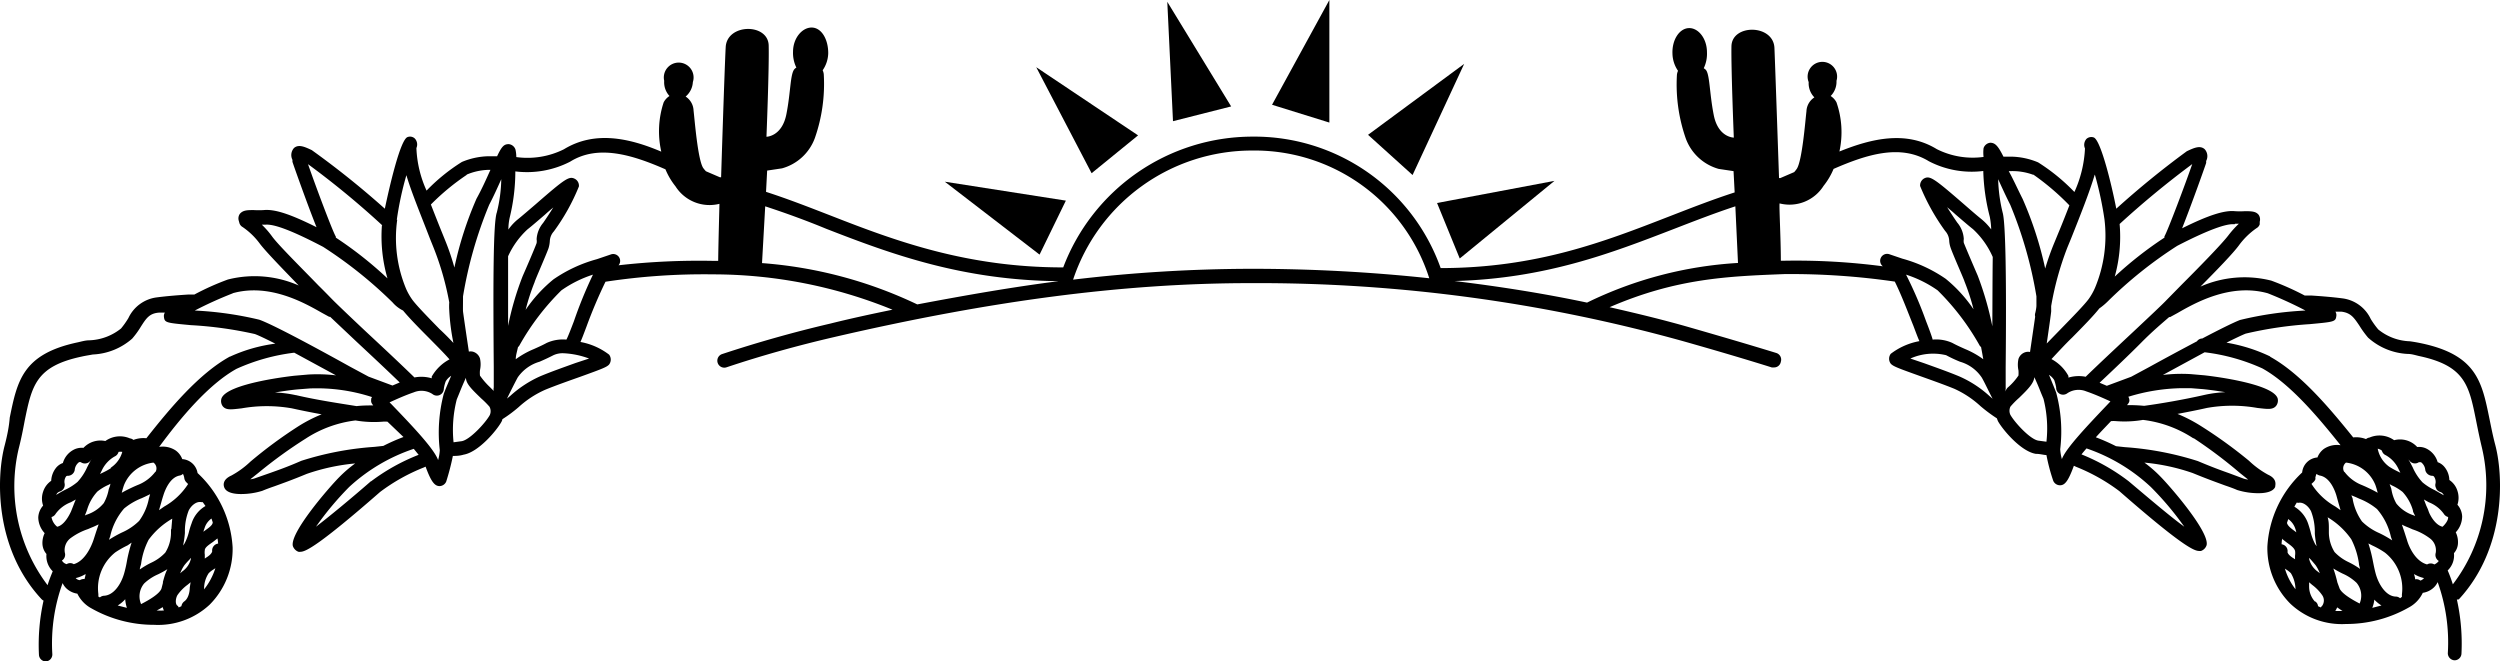 <svg viewBox="0 0 179.69 47.54" fill="currentColor"><defs><style>.cls-1{fill:#c2d500}</style></defs><g id="Layer_2" data-name="Layer 2"><g id="Layer_1-2" data-name="Layer 1"><g id="Title_top" data-name="Title top"><path d="M76.61 14.42l-8.7-1.36 6.81 5.24 1.89-3.88zM81.8 9.73l-7.32-4.9 3.98 7.62 3.34-2.72zM88.49 7.65L83.9.13l.41 8.58 4.18-1.06zM95.55 0l-4.12 7.53 4.12 1.28V0zM105.24 4.59l-6.91 5.1 3.2 2.89 3.71-7.99zM104.92 18.58l6.81-5.58-8.44 1.59 1.63 3.99z" class="cls-1"/><path d="M176.73 43.08c3.41-3.69 3.21-8.87 2.62-11.1-.18-.68-.3-1.31-.42-1.89-.54-2.65-.93-4.57-4.87-5.41-.28-.06-.56-.11-.85-.15a3.79 3.79 0 01-2.27-.85 6.14 6.14 0 01-.54-.75 2.61 2.61 0 00-2-1.48c-.76-.1-1.52-.16-2.29-.21h-.46a19.76 19.76 0 00-2.4-1.07 7.84 7.84 0 00-5.09.43c1.12-1.13 2.36-2.4 2.79-3a5.31 5.31 0 011.24-1.2.49.49 0 00.23-.28v-.18a.6.6 0 00-.07-.49c-.2-.26-.51-.27-1-.27a6 6 0 01-.71 0c-.75-.08-1.92.29-3.8 1.23.68-1.71 1.67-4.5 1.73-4.7v-.14a.74.74 0 00-.11-.85c-.33-.29-.77-.09-1.28.15a63.63 63.63 0 00-5.07 4.13c-.32-1.66-1.11-4.93-1.62-5.12a.52.52 0 00-.52.1.64.64 0 00-.11.69 8.49 8.49 0 01-.76 3.13 13.85 13.85 0 00-2.61-2.13 5.22 5.22 0 00-1.89-.41h-.6c-.38-.76-.59-1-.95-1a.57.57 0 00-.48.39 2.76 2.76 0 000 .63 5.75 5.75 0 01-3.36-.56c-2.19-1.34-4.65-.78-7 .17a6.53 6.53 0 00-.21-3.53 1.2 1.2 0 00-.42-.46 1.45 1.45 0 00.42-1.09 1.06 1.06 0 10-2 .09 1.45 1.45 0 00.41 1.1 1.25 1.25 0 00-.57 1c-.08.66-.3 3.52-.69 4.13a2.51 2.51 0 01-.19.24l-1 .43h-.09s-.26-7.63-.33-9.35-3.06-1.74-3.09-.12.17 6.56.17 6.56-1.12 0-1.44-1.61-.28-2.98-.59-3.28l-.13-.1a2.4 2.4 0 00.23-1.14c0-1-.63-1.77-1.31-1.74s-1.21.85-1.17 1.84a2.25 2.25 0 00.4 1.23.88.88 0 00-.08.3 11.79 11.79 0 00.64 4.57 3.53 3.53 0 002.36 2.18l1.07.16.08 1.53c-1.58.51-3.11 1.11-4.71 1.73-4.68 1.82-9.53 3.7-16.42 3.71A14.21 14.21 0 0090 9.82a14.56 14.56 0 00-13.58 9.4c-6.9 0-12-1.88-16.65-3.7-1.6-.62-3.13-1.22-4.71-1.73l.08-1.53 1.07-.16a3.51 3.51 0 002.36-2.18 11.79 11.79 0 00.64-4.57.88.88 0 00-.08-.3 2.25 2.25 0 00.4-1.23c0-1-.48-1.82-1.17-1.84S57 2.73 57 3.72a2.4 2.4 0 00.24 1.14.49.49 0 00-.13.1c-.32.34-.27 1.66-.59 3.26s-1.43 1.61-1.43 1.61.2-4.94.16-6.56-3-1.59-3.09.12-.33 9.35-.33 9.35h-.09l-1-.43a2.54 2.54 0 01-.2-.24c-.39-.61-.61-3.47-.69-4.13a1.25 1.25 0 00-.57-1 1.46 1.46 0 00.52-1.04 1.07 1.07 0 10-2.06-.09 1.45 1.45 0 00.38 1.09 1.2 1.2 0 00-.42.46 6.64 6.64 0 00-.17 3.54c-2.35-1-4.81-1.51-7-.17a5.87 5.87 0 01-3.42.56 2.42 2.42 0 00-.06-.54.57.57 0 00-.48-.39c-.34 0-.5.15-.84.87h-.63a5.23 5.23 0 00-1.9.41 13.3 13.3 0 00-2.54 2.06 8.08 8.08 0 01-.73-3.06.63.63 0 00-.12-.69.5.5 0 00-.51-.1c-.52.15-1.3 3.54-1.64 5.15a62.3 62.3 0 00-5.25-4.21c-.51-.24-.95-.44-1.28-.15a.76.76 0 00-.11.85v.14c.06.2 1.05 3 1.73 4.7-1.88-.94-3-1.31-3.8-1.23a6 6 0 01-.71 0c-.46 0-.77 0-1 .27a.57.57 0 00-.08.49l.05.18a.49.49 0 00.23.28 5.1 5.1 0 011.24 1.2c.43.57 1.67 1.84 2.79 3a7.84 7.84 0 00-5.09-.43 18.66 18.66 0 00-2.41 1.08h-.44c-.77.05-1.54.11-2.3.21a2.61 2.61 0 00-2 1.48 6 6 0 01-.53.75 3.85 3.85 0 01-2.28.85c-.29 0-.57.09-.85.15-3.94.84-4.33 2.76-4.87 5.41C.65 30.67.52 31.3.34 32-.25 34.21-.45 39.39 3 43.08a.51.51 0 00.13.09 14.56 14.56 0 00-.33 3.9.5.5 0 00.5.47.5.5 0 00.46-.54 12.74 12.74 0 01.74-5.09 1.23 1.23 0 00.25.36 1.45 1.45 0 00.81.4 2.37 2.37 0 001 1.05 9.11 9.11 0 004.51 1.19 5.43 5.43 0 004-1.45 5.67 5.67 0 001.65-4.12A7.9 7.9 0 0014.2 34a1.19 1.19 0 00-1.1-1 1.34 1.34 0 00-.47-.62 1.69 1.69 0 00-1.19-.26C13 30 15 27.62 17 26.51a14.21 14.21 0 014.15-1.16l3 1.63a11.26 11.26 0 00-2-.06l-.92.08c-.05 0-5 .53-5.32 1.67a.63.63 0 00.1.53c.24.29.59.24 1.36.15a10.43 10.43 0 013.61 0c.63.14 1.37.29 2.14.43a10.47 10.47 0 00-1.66.85A32.65 32.65 0 0018 33.18a6.44 6.44 0 01-1.37 1c-.69.31-.56.75-.5.88.15.34.66.45 1.2.45a5.17 5.17 0 001.52-.23c.26-.11.53-.21.88-.33.55-.2 1.26-.45 2.32-.89a14.74 14.74 0 013.48-.75 9.11 9.11 0 00-1.16 1c-.74.75-3.56 4-3.32 4.94a.68.68 0 00.4.41.57.57 0 00.15 0c.37 0 1.34-.47 5.72-4.3a13.45 13.45 0 013.14-1.76l.13-.06c.42 1.16.68 1.39 1 1.4a.54.54 0 00.48-.32 17.31 17.31 0 00.48-1.85c.21 0 .47 0 .77-.09 1.07-.18 2.36-1.72 2.71-2.34a.6.6 0 00.08-.21 9.88 9.88 0 001.17-.87A7.06 7.06 0 0139.22 28c.74-.3 1.67-.63 2.49-.92 1.55-.56 1.9-.69 2.07-.88a.59.59 0 000-.71 4.8 4.8 0 00-2.06-.91c.11-.24.24-.59.44-1.12a34.74 34.74 0 011.36-3.21 47.09 47.09 0 017.76-.53 34.14 34.14 0 0112.87 2.54c-1.46.3-3 .63-4.48 1-2.61.61-5.23 1.35-7.77 2.19a.5.5 0 00.32.95c2.51-.84 5.1-1.56 7.68-2.16 11.41-2.65 20.94-3.89 30-3.89a114 114 0 0131.21 4.21c2.29.65 4.39 1.27 6.24 1.85h.15a.49.49 0 00.5-.41.5.5 0 00-.33-.63c-1.85-.57-4-1.2-6.26-1.85-1.88-.54-3.79-1-5.72-1.44 4.81-2.08 8.49-2.22 12.58-2.38a52 52 0 017.92.54c.5 1 1 2.35 1.33 3.16.2.53.33.88.44 1.12a4.8 4.8 0 00-2.06.91.59.59 0 000 .71c.17.19.52.32 2.08.88.81.29 1.74.62 2.48.92a7.06 7.06 0 011.9 1.26 11.11 11.11 0 001.17.87 1.8 1.8 0 00.08.21c.35.62 1.64 2.16 2.71 2.34.3 0 .56.08.77.09a13.46 13.46 0 00.49 1.85.53.53 0 00.48.32c.33 0 .58-.24 1-1.4a.52.52 0 01.13.06 13.45 13.45 0 013.14 1.76c4.38 3.83 5.35 4.3 5.72 4.3a.57.57 0 00.15 0 .65.65 0 00.4-.41c.24-.93-2.58-4.19-3.32-4.94a9 9 0 00-1.15-1 14.65 14.65 0 013.47.75c1.07.44 1.78.69 2.32.89.35.12.63.22.88.33a5.17 5.17 0 001.52.23c.54 0 1.06-.11 1.21-.45 0-.13.18-.57-.51-.88a6.44 6.44 0 01-1.37-1 33.35 33.35 0 00-3.49-2.52 10.84 10.84 0 00-1.65-.85c.75-.14 1.5-.29 2.12-.43a10.43 10.43 0 013.61 0c.77.09 1.12.14 1.36-.15a.63.63 0 00.11-.53c-.35-1.14-5.28-1.67-5.33-1.67l-.92-.08a11.12 11.12 0 00-2 .06l3-1.63a14.12 14.12 0 014.15 1.16c2 1.11 4 3.49 5.62 5.52a1.69 1.69 0 00-1.19.26 1.34 1.34 0 00-.47.62 1.19 1.19 0 00-1.1 1.08 7.9 7.9 0 00-2.5 5.32 5.64 5.64 0 001.66 4.12 5.39 5.39 0 004 1.45 9.08 9.08 0 004.51-1.19 2.31 2.31 0 001-1.05 1.45 1.45 0 00.81-.4 1.31 1.31 0 00.26-.37 12.83 12.83 0 01.73 5.1.51.51 0 00.48.52.5.5 0 00.5-.47 14.56 14.56 0 00-.33-3.9.38.38 0 00.14-.01zm-13.73-22a28.63 28.63 0 012.71 1.24A24.92 24.92 0 00161 23c-.51.2-1.55.72-2.71 1.33a.47.47 0 00-.38.2c-1.19.63-2.47 1.32-3.43 1.85l-1.3.7-1.75.65-.52-.22c1-.94 2.17-2.05 3-2.89s1.51-1.4 2-1.83h.07l.53-.29c1.25-.72 3.8-2.17 6.49-1.42zm-2.35-5h.27a7 7 0 00-.74.82c-.48.64-2.22 2.41-3.38 3.57l-1.09 1.11c-.24.26-1.22 1.18-2.36 2.25-1.54 1.44-2.66 2.49-3.44 3.25a2.6 2.6 0 00-1.24.06v-.12a3 3 0 00-1.22-1.21c.46-.49 1-1.08 1.49-1.55.81-.82 1.56-1.59 1.95-2.09a4.56 4.56 0 00.6-.5 30.45 30.45 0 015-4c2.11-1.09 3.51-1.62 4.11-1.55zm-3.08-4.29c-.46 1.34-1.78 4.85-2 5.2v.09a27 27 0 00-3.57 2.8 10.67 10.67 0 00.35-3.78 65.6 65.6 0 015.17-4.27zm-7 .76a24.76 24.76 0 01.69 3.21 9.7 9.7 0 01-.68 4.93 4.33 4.33 0 01-.46.81c-.32.43-1.15 1.28-1.95 2.1l-1.06 1.09c.34-2.33.33-2.36.32-2.37V22a21.85 21.85 0 011.16-4.2l.28-.68c.71-1.78 1.32-3.33 1.68-4.53zm-4.42 0a17.71 17.71 0 012.59 2.21c-.28.72-.56 1.43-.8 2l-.28.68a18.82 18.82 0 00-.66 1.86 26 26 0 00-1.62-5c-.35-.69-.68-1.43-1-2h.14a4.3 4.3 0 011.61.26zm-2.93 11a22.76 22.76 0 00-1.07-3.74c-.23-.53-.86-2-1-2.36a.84.84 0 010-.27 2 2 0 00-.47-1.18c-.23-.33-.49-.73-.73-1.11.21.18.42.35.59.51.49.42.95.82 1.27 1.07a6 6 0 011.42 2c-.02 1.58-.02 3.53-.03 5.11zm-106.7-.13v-5a6 6 0 011.39-1.93c.32-.25.78-.65 1.27-1.07.17-.16.38-.33.59-.51-.24.38-.5.78-.73 1.11a2 2 0 00-.47 1.18.84.84 0 010 .27c-.13.37-.76 1.83-1 2.37a21.2 21.2 0 00-1.05 3.58zm-3-10.86a4.3 4.3 0 011.54-.35h.19c-.28.62-.61 1.37-1 2.07a25.49 25.49 0 00-1.59 4.95 17.48 17.48 0 00-.59-1.77l-.27-.67c-.25-.61-.54-1.35-.83-2.09a16.72 16.72 0 012.59-2.14zm-5 3.24a23.2 23.2 0 01.69-3.21c.35 1.2 1 2.76 1.7 4.58l.27.67a20.73 20.73 0 011.11 3.89 4.4 4.4 0 000 .57 15.55 15.55 0 00.3 2.35c-.28-.3-.6-.63-1-1-.8-.82-1.63-1.67-1.95-2.1a4.33 4.33 0 01-.46-.81 9.49 9.49 0 01-.63-4.94zm-1.07.4a10.87 10.87 0 00.4 3.81 27.46 27.46 0 00-3.71-2.93v-.07c-.23-.36-1.54-3.87-2-5.21a61.65 61.65 0 015.34 4.4zm-8.66-.05h.27c.64-.07 2 .46 4.16 1.59a31 31 0 015 4 2.36 2.36 0 00.75.58c.41.5 1.12 1.23 1.89 2 .44.45 1 1 1.45 1.51a3.17 3.17 0 00-1.28 1.24v.12a2.6 2.6 0 00-1.24-.06c-.78-.76-1.89-1.81-3.45-3.26-1.13-1.06-2.11-2-2.35-2.24s-.6-.62-1.09-1.1c-1.11-1.15-2.9-2.92-3.34-3.53a6.25 6.25 0 00-.74-.85zm-2.08 4.93c2.65-.75 5.19.7 6.42 1.4l.53.29h.07l1.94 1.83c.89.83 2.09 1.95 3.06 2.89l-.52.22-1.72-.64-1.32-.71c-2-1.11-5.46-3-6.53-3.38a24.92 24.92 0 00-4.64-.66 27.57 27.57 0 012.74-1.24zM4.64 34.73a.65.65 0 01.1-.47.13.13 0 01.12-.06.51.51 0 00.51-.41.78.78 0 01.31-.57.22.22 0 01.13 0 .5.5 0 00.7-.12l.07-.1c-.06.1-.12.2-.17.3l-.14.27a3.82 3.82 0 01-.7 1.07 4 4 0 01-.9.57q-.31.16-.63.36a.4.4 0 01.23-.23.51.51 0 00.37-.61zm10.13 1.64a2.21 2.21 0 00-1 1.25 5.4 5.4 0 00-.18.57 3.66 3.66 0 01-.33.88l-.1.14a7 7 0 00.13-.9v-.21a4.06 4.06 0 01.27-1.4c.17-.35.55-.68.9-.61h.11zm.91 2.7a.5.5 0 00-.43.55c0 .06-.07.19-.22.31a1.88 1.88 0 01-.23.16l-.08.06v-.28a1.09 1.09 0 010-.32c0-.21.31-.4.59-.6l.32-.25c.03.12.04.3.05.37zm-8.61 3.81v-.18a3.29 3.29 0 011.22-3 6.73 6.73 0 01.88-.5l.29-.2a10.18 10.18 0 00-.33 1.29 8.43 8.43 0 01-.2.9c-.22.79-.75 1.6-1.46 1.63a.5.5 0 00-.29.12zM5.3 40.55a.47.47 0 00-.51 0 .58.58 0 01-.34-.26.5.5 0 00.21-.57 1.07 1.07 0 01.44-1.06 4.53 4.53 0 011.22-.63l.28-.12c.16-.06.32-.14.49-.22l-.18.53-.18.56c-.16.49-.62 1.54-1.43 1.77zM4 36.93a2.39 2.39 0 011.09-.83l.36-.2c-.06.13-.11.26-.16.39l-.18.46c-.11.24-.48 1-1 1.11a1.13 1.13 0 01-.4-.65.11.11 0 010-.05.49.49 0 00.29-.23zm7.15-3a2.9 2.9 0 01-1.28.94l-.23.1c-.3.14-.6.28-.89.45.05-.19.1-.38.17-.57a2.61 2.61 0 012.11-1.6.51.51 0 01.16.65zm-3.69 2.23a2.64 2.64 0 01-1.25.84l-.11.05c.06-.14.11-.27.16-.41A3.3 3.3 0 017 35.33a3.59 3.59 0 01.77-.47.83.83 0 00.16-.09c0 .15-.09.29-.12.43a3.19 3.19 0 01-.35.96zm6.26 3.94v.07a1.52 1.52 0 01-.63.91l-.14.13a2.65 2.65 0 01.3-.58 4.4 4.4 0 01.35-.39zm-2 1.76l-.11.43c-.12.38-.88.83-1.47 1.13a1.44 1.44 0 01.22-1.48 3.43 3.43 0 011-.66 6.29 6.29 0 00.67-.37c-.16.31-.24.63-.33.95zM9 43.07a2.62 2.62 0 00.12.62l-.66-.17a2.31 2.31 0 00.54-.45zm2.69.55a1.34 1.34 0 00.09.26 4.41 4.41 0 01-.52 0 4.61 4.61 0 00.46-.26zm1.06-.08c-.17-.15-.13-.52 0-.76a3.13 3.13 0 01.72-.74l.23-.19-.06.38c0 .37-.13.82-.4 1a.52.52 0 00-.2.34 1.76 1.76 0 01-.2.09.58.58 0 00-.06-.12zm2.54-6c0 .21-.29.4-.58.61l-.09.07a1.83 1.83 0 01.08-.25 1.31 1.31 0 01.5-.7zm-3 .53v.2a2.71 2.71 0 01-.41 1.45 3.25 3.25 0 01-1 .72 5.83 5.83 0 00-.83.49c0-.13.06-.26.09-.39a5.22 5.22 0 01.54-1.74 5.48 5.48 0 011.7-1.52c-.02.21-.04.48-.06.72zM10 37.44a4.09 4.09 0 01-1.25.84 8.56 8.56 0 00-.92.52l.09-.25a4.52 4.52 0 011-2 4.65 4.65 0 011.26-.74l.24-.11.37-.18-.09.32a4 4 0 01-.7 1.6zm-2-3.81a4.53 4.53 0 01-.61.34l-.2.1.13-.26a2.22 2.22 0 01.92-1 .49.49 0 00.28-.33.78.78 0 01.27 0 2 2 0 01-.85 1.15zM5.74 41.7a.45.45 0 01-.3-.15 2.31 2.31 0 00.71-.29c0 .12-.05.24-.07.36a.53.53 0 00-.34.08zm8.93.66v-.09A2 2 0 0115 41.2a1.8 1.8 0 01.36-.28l.12-.08a4.76 4.76 0 01-.81 1.52zm-1.15-7.57a4.9 4.9 0 01-1.72 1.62l-.37.26.15-.52c.05-.18.1-.36.16-.54.12-.39.48-1.31 1.18-1.43a.46.46 0 00.23-.12 1 1 0 01.1.33.54.54 0 00.14.27zm3-9.16c-2.22 1.22-4.33 3.75-6 5.87a2 2 0 00-.93.12.47.47 0 00-.25-.11 1.81 1.81 0 00-1.77.19 1.67 1.67 0 00-1.57.49 1.28 1.28 0 00-.61.09 1.55 1.55 0 00-.87 1 1.09 1.09 0 00-.51.37 1.61 1.61 0 00-.33.91 1.5 1.5 0 00-.58.78 1.52 1.52 0 000 1 1.36 1.36 0 00-.35.85 1.7 1.7 0 00.46 1.13 1.62 1.62 0 00-.16.77 1.2 1.2 0 00.29.73 1.52 1.52 0 00.45 1.24c-.13.32-.26.64-.37 1a11.78 11.78 0 01-2.08-9.8c.18-.7.31-1.35.43-2 .52-2.54.8-3.93 4.1-4.63.26-.06.53-.1.8-.15a4.59 4.59 0 002.83-1.14 6.06 6.06 0 00.63-.87c.38-.59.61-.95 1.3-1h.42a.47.47 0 00-.07.28c.05.45.12.45 1.93.62a27.78 27.78 0 014.61.64c.3.11.83.37 1.47.69a11.26 11.26 0 00-3.25.93zm4.73 2.77a8.56 8.56 0 00-1.49-.19c.49-.08 1-.16 1.61-.22l.89-.07a12.83 12.83 0 014.48.62.6.6 0 00-.06.11c0 .18-.05.26.15.49-.36 0-.76 0-1.2.05-1.18-.19-2.82-.43-4.36-.79zm5.65 3.72a22.22 22.22 0 00-5.24 1c-1 .44-1.73.69-2.26.88l-1 .35a1.53 1.53 0 01-.41.1l.59-.47a33.28 33.28 0 013.4-2.46 8.4 8.4 0 013.57-1.3 7.82 7.82 0 001.94.09 1.88 1.88 0 01.36 0l1.15 1.1a14 14 0 00-1.45.64zm-.24 2.47c-1.55 1.35-3 2.54-3.95 3.27A22.11 22.11 0 0125.1 35a12.86 12.86 0 014.64-2.74l.35.43a14.41 14.41 0 00-3.41 1.9zm5.41-6.73l-.17.43a11 11 0 00-.29 4.07 3.41 3.41 0 01-.12.71c-.29-.82-1.88-2.48-3.34-4l-.15-.15c.46-.21 1.12-.51 1.74-.72a1.45 1.45 0 011.34.12.5.5 0 00.82-.37 2.56 2.56 0 01.14-.55 1.27 1.27 0 01.39-.39zm3.12 2c-.32.56-1.42 1.75-2 1.85l-.59.08a8.82 8.82 0 01.23-3.08l.18-.44c.16-.4.33-.8.48-1.12 0 .44.45.86 1.1 1.49a6.38 6.38 0 01.59.59.67.67 0 01.03.59zM34.5 27a1.8 1.8 0 010-.4 1.94 1.94 0 000-.83.74.74 0 00-.54-.5.75.75 0 00-.26 0c-.2-1.33-.41-2.77-.42-2.89s0-.5 0-1.08a29.88 29.88 0 011.88-6.58c.32-.61.61-1.26.87-1.84a10.6 10.6 0 01-.32 2.39c-.26.72-.27 5-.22 11.12v1.46a.53.53 0 000 .25l-.28-.28a5.25 5.25 0 01-.71-.82zm6.87-.91c-.83.3-1.77.63-2.53.95a8.08 8.08 0 00-2.16 1.41l-.24.2c.27-.55.56-1.13.77-1.52A2.89 2.89 0 0138.78 26c.3-.13.63-.28 1-.47a1.57 1.57 0 01.72-.14 6 6 0 011.84.38zm-.12-3c-.21.55-.45 1.17-.54 1.32a2.82 2.82 0 00-1.42.24c-.33.18-.63.31-.92.44a6.26 6.26 0 00-1.3.73c0-.28.1-.57.16-.87a.44.44 0 00.12-.15 17.71 17.71 0 013-3.93 8.43 8.43 0 012.27-1.13 31.14 31.14 0 00-1.37 3.35zm3.19-4a.49.49 0 00.09-.54.5.5 0 00-.63-.26l-1 .34a10.2 10.2 0 00-3.12 1.45 10.18 10.18 0 00-2 2.19 15.37 15.37 0 01.65-2c0-.08.85-2 1-2.44a2.16 2.16 0 00.09-.52 1.11 1.11 0 01.29-.68 14.89 14.89 0 001.8-3.23.56.56 0 00-.28-.54c-.42-.22-.68-.05-2.85 1.84-.48.41-.93.8-1.24 1.05a3.55 3.55 0 00-.7.75 4.18 4.18 0 01.09-.84 14 14 0 00.41-3.34 6.78 6.78 0 003.94-.7c2-1.25 4.45-.5 6.85.55a5 5 0 00.72 1.22 2.9 2.9 0 003.16 1.26c0 .25-.07 2.49-.09 4.1h-.35a51.21 51.21 0 00-6.83.32zm10.33-.16l.23-4.1c1.46.48 2.9 1 4.4 1.62 4.7 1.83 9.77 3.69 16.69 3.76-3.24.41-6.62 1-10.16 1.67a31.32 31.32 0 00-11.16-2.97zm22.36 1.17A13.55 13.55 0 0190 10.82 13.17 13.17 0 01102.73 20a120 120 0 00-12.81-.68 109.68 109.68 0 00-12.79.78zm27.42.1c6.54-.18 11.25-2 15.78-3.75 1.5-.58 2.94-1.14 4.4-1.62l.19 4.07a28.44 28.44 0 00-10.85 2.85c-3.07-.65-6.29-1.16-9.52-1.55zm31.24-1.93a.5.5 0 00-.46.87 47.8 47.8 0 00-7.11-.4H128c0-1.61-.13-3.87-.09-4.12a2.89 2.89 0 003.16-1.26 5 5 0 00.72-1.22c2.41-1.05 4.81-1.8 6.85-.55a6.68 6.68 0 003.91.7 14.51 14.51 0 00.47 3.3 5.63 5.63 0 01.1.9 4.15 4.15 0 00-.74-.77c-.31-.25-.76-.64-1.23-1.05-2.18-1.89-2.44-2.06-2.86-1.84a.58.58 0 00-.28.54 15.33 15.33 0 001.8 3.23 1.11 1.11 0 01.29.68 1.84 1.84 0 00.1.52c.16.48 1 2.36 1 2.43a15.55 15.55 0 01.65 2 10.18 10.18 0 00-2-2.19 10.2 10.2 0 00-3.12-1.45zm2.65 4.82a29.24 29.24 0 00-1.44-3.35 8.43 8.43 0 012.27 1.13 17.71 17.71 0 013 3.93.33.33 0 00.12.14c.06.31.11.6.16.88a6.26 6.26 0 00-1.3-.73c-.29-.13-.59-.26-.92-.44a2.8 2.8 0 00-1.42-.24c-.02-.13-.25-.76-.47-1.32zm4.56 5.38a7.92 7.92 0 00-2.16-1.41c-.76-.32-1.7-.65-2.53-.95l-1-.34a4 4 0 012.57-.24c.35.19.68.34 1 .47a2.8 2.8 0 011.57 1.15c.22.39.5 1 .77 1.51zm1.1-.32a.52.52 0 00.06-.3v-1.46c.06-6.16 0-10.4-.22-11.12a11.21 11.21 0 01-.32-2.39c.26.57.56 1.23.87 1.84a29.88 29.88 0 011.88 6.58v.66c0 .19-.08.54-.09.56a.47.47 0 000 .24c-.08.56-.23 1.58-.37 2.54a.66.66 0 00-.28 0 .75.75 0 00-.55.5 1.94 1.94 0 000 .83 2.81 2.81 0 010 .36 4.32 4.32 0 01-.8.89zm3 3.6l-.6-.08c-.59-.1-1.68-1.29-2-1.85a.69.69 0 010-.59 5.9 5.9 0 01.62-.63c.65-.63 1.06-1.05 1.1-1.49.15.32.32.72.48 1.13l.18.43a8.69 8.69 0 01.21 3.08zm1.1 1.25a3.41 3.41 0 01-.12-.71 10.78 10.78 0 00-.29-4.07l-.17-.43c-.13-.31-.24-.6-.35-.85a1.21 1.21 0 01.38.38 3.57 3.57 0 01.14.54.49.49 0 00.28.46.51.51 0 00.53-.06 1.45 1.45 0 011.35-.13c.62.21 1.28.51 1.74.72l-.13.14c-1.48 1.56-3.07 3.22-3.36 4.01zm8.8 4.86c-1-.73-2.4-1.92-4-3.27a14.41 14.41 0 00-3.39-1.93c.1-.13.23-.28.36-.43a12.84 12.84 0 014.62 2.77 22.11 22.11 0 012.41 2.86zm.68-6.36A33.28 33.28 0 01161 34l.59.47a1.53 1.53 0 01-.41-.1l-.94-.35c-.54-.19-1.23-.44-2.27-.88a22.22 22.22 0 00-5.24-1l-.64-.07a15 15 0 00-1.45-.64c.37-.41.76-.81 1.09-1.16a2.1 2.1 0 01.37 0 7.74 7.74 0 001.93-.09 8.4 8.4 0 013.61 1.32zm-.83-3.6h.61l.88.07c.59.06 1.13.14 1.61.22a8.45 8.45 0 00-1.48.19c-1.54.35-3.17.63-4.36.79a10.8 10.8 0 00-1.23-.05c.2-.23.19-.31.15-.49a.39.39 0 00-.06-.11 13.76 13.76 0 013.84-.62zm6.34-2.27a11.72 11.72 0 00-3.16-1c.6-.3 1.1-.54 1.38-.65a27.78 27.78 0 014.59-.68c1.81-.17 1.88-.17 1.93-.62a.47.47 0 00-.07-.28h.42c.69.08.92.44 1.3 1a7 7 0 00.63.87 4.59 4.59 0 002.86 1.17c.27 0 .54.09.8.15 3.3.7 3.59 2.09 4.1 4.63.12.6.25 1.25.43 2a11.74 11.74 0 01-2.1 9.78 10.42 10.42 0 00-.37-1 1.49 1.49 0 00.45-1.24 1.14 1.14 0 00.29-.73 1.62 1.62 0 00-.16-.77 1.7 1.7 0 00.46-1.13 1.34 1.34 0 00-.34-.85 1.58 1.58 0 000-1 1.45 1.45 0 00-.58-.78 1.54 1.54 0 00-.33-.91 1.09 1.09 0 00-.51-.37 1.56 1.56 0 00-.86-1 1.2 1.2 0 00-.61-.09 1.67 1.67 0 00-1.66-.49 1.81 1.81 0 00-1.77-.19.47.47 0 00-.25.11 1.94 1.94 0 00-.92-.12c-1.66-2.06-3.77-4.59-5.99-5.81zM173 38.8l-.18-.56-.18-.53a5.44 5.44 0 00.5.22l.27.12a4.25 4.25 0 011.22.63 1.07 1.07 0 01.44 1.06.51.51 0 00.22.58.78.78 0 01-.32.25.51.51 0 00-.52 0c-.86-.23-1.32-1.3-1.45-1.77zm-.49 4.2a.48.48 0 00-.29-.12c-.7 0-1.24-.84-1.46-1.63-.08-.29-.14-.59-.2-.89a10.32 10.32 0 00-.33-1.3l.31.16a6.13 6.13 0 01.88.5 3.29 3.29 0 011.22 3v.18zm-8.46-4.25l.32.25c.28.2.54.39.59.6a1.09 1.09 0 010 .32 2.53 2.53 0 000 .28l-.09-.06a1.88 1.88 0 01-.23-.16c-.15-.12-.23-.25-.22-.31a.49.49 0 00-.43-.55c.01-.12.01-.3.06-.42zm.42-1.44a1.37 1.37 0 01.51.7 1.82 1.82 0 01.07.25l-.09-.07c-.29-.21-.54-.4-.58-.61zm.64-1.17h.1c.35-.07.73.26.9.61a4.11 4.11 0 01.27 1.41v.2a7 7 0 00.13.9l-.1-.14a3.66 3.66 0 01-.33-.88c-.05-.19-.11-.39-.17-.57a2.26 2.26 0 00-1-1.25 2.75 2.75 0 01.2-.33zm10-1a.52.52 0 00.31.23.4.4 0 01.23.23l-.63-.36a4 4 0 01-.9-.57 3.82 3.82 0 01-.7-1.07l-.14-.27c-.05-.1-.11-.2-.17-.3l.06.06a.49.49 0 00.69.13h.15a.78.78 0 01.31.57.53.53 0 00.51.41.16.16 0 01.12.06.67.67 0 01.11.47.46.46 0 00.05.38zm-3.22.09c0-.14-.09-.28-.13-.43l.16.09a3.59 3.59 0 01.77.47 3.3 3.3 0 01.74 1.32c0 .14.11.27.16.41l-.11-.05a2.66 2.66 0 01-1.24-.85 3 3 0 01-.35-.99zm-3.39-1.3a.51.51 0 01.12-.68 2.58 2.58 0 012.11 1.6c.07.19.12.38.17.57-.29-.17-.59-.31-.89-.45l-.23-.1a2.9 2.9 0 01-1.28-.97zm7.15 3a.52.52 0 00.31.23.11.11 0 010 .05c0 .23-.26.53-.4.65-.55-.13-.92-.87-1-1.11s-.13-.3-.19-.46l-.15-.39.35.2a2.39 2.39 0 011.08.83zm-4.45-4.54a.49.49 0 00.28.33 2.18 2.18 0 01.92 1l.13.26-.2-.1a6 6 0 01-.61-.34 2.08 2.08 0 01-.82-1.29.74.74 0 01.3.14zm-1.85 3.35l.24.11a4.65 4.65 0 011.26.74 4.52 4.52 0 011 2l.09.25a7.69 7.69 0 00-.92-.52 4.09 4.09 0 01-1.25-.84 4 4 0 01-.66-1.56c0-.11-.07-.21-.1-.32zm-3.25 4.49c.11.13.23.26.34.4a2.81 2.81 0 01.3.57l-.14-.11a1.56 1.56 0 01-.63-.92v-.07zm1.9 1.63a8.6 8.6 0 00-.29-1 7.44 7.44 0 00.67.37 3.43 3.43 0 011 .66 1.44 1.44 0 01.22 1.49c-.56-.29-1.35-.75-1.46-1.14zm1-3.1a5.47 5.47 0 01.55 1.74c0 .13.06.26.08.39a5.83 5.83 0 00-.83-.49 3.37 3.37 0 01-1-.72 2.71 2.71 0 01-.41-1.45V38c0-.27 0-.54-.09-.82a5.48 5.48 0 011.7 1.58zm-2.62 4.47a1.61 1.61 0 01-.41-1.09v-.29l.22.19a3.13 3.13 0 01.72.74.66.66 0 010 .76.34.34 0 00-.09.12 1.89 1.89 0 01-.21-.09.45.45 0 00-.2-.34zm1.56.39c.14.1.28.2.43.29a4.53 4.53 0 01-.52 0 1.34 1.34 0 00.15-.29zm2.69-.55a2.53 2.53 0 00.54.45l-.66.17a2.2 2.2 0 00.15-.62zm-4.22-8.68a1.42 1.42 0 01.09-.33.55.55 0 00.24.12c.7.12 1.06 1 1.19 1.43l.15.54.15.52-.37-.26a4.84 4.84 0 01-1.72-1.63l.13-.12a.54.54 0 00.17-.27zm-2.22 6.45l.11.08a1.8 1.8 0 01.36.28 2.28 2.28 0 01.33 1.15 4.5 4.5 0 01-.77-1.51zm9.76.88a.45.45 0 00-.36-.08c0-.13-.05-.26-.08-.38a2.47 2.47 0 00.72.29.63.63 0 01-.23.17z" class="cls-1"/></g></g></g></svg>